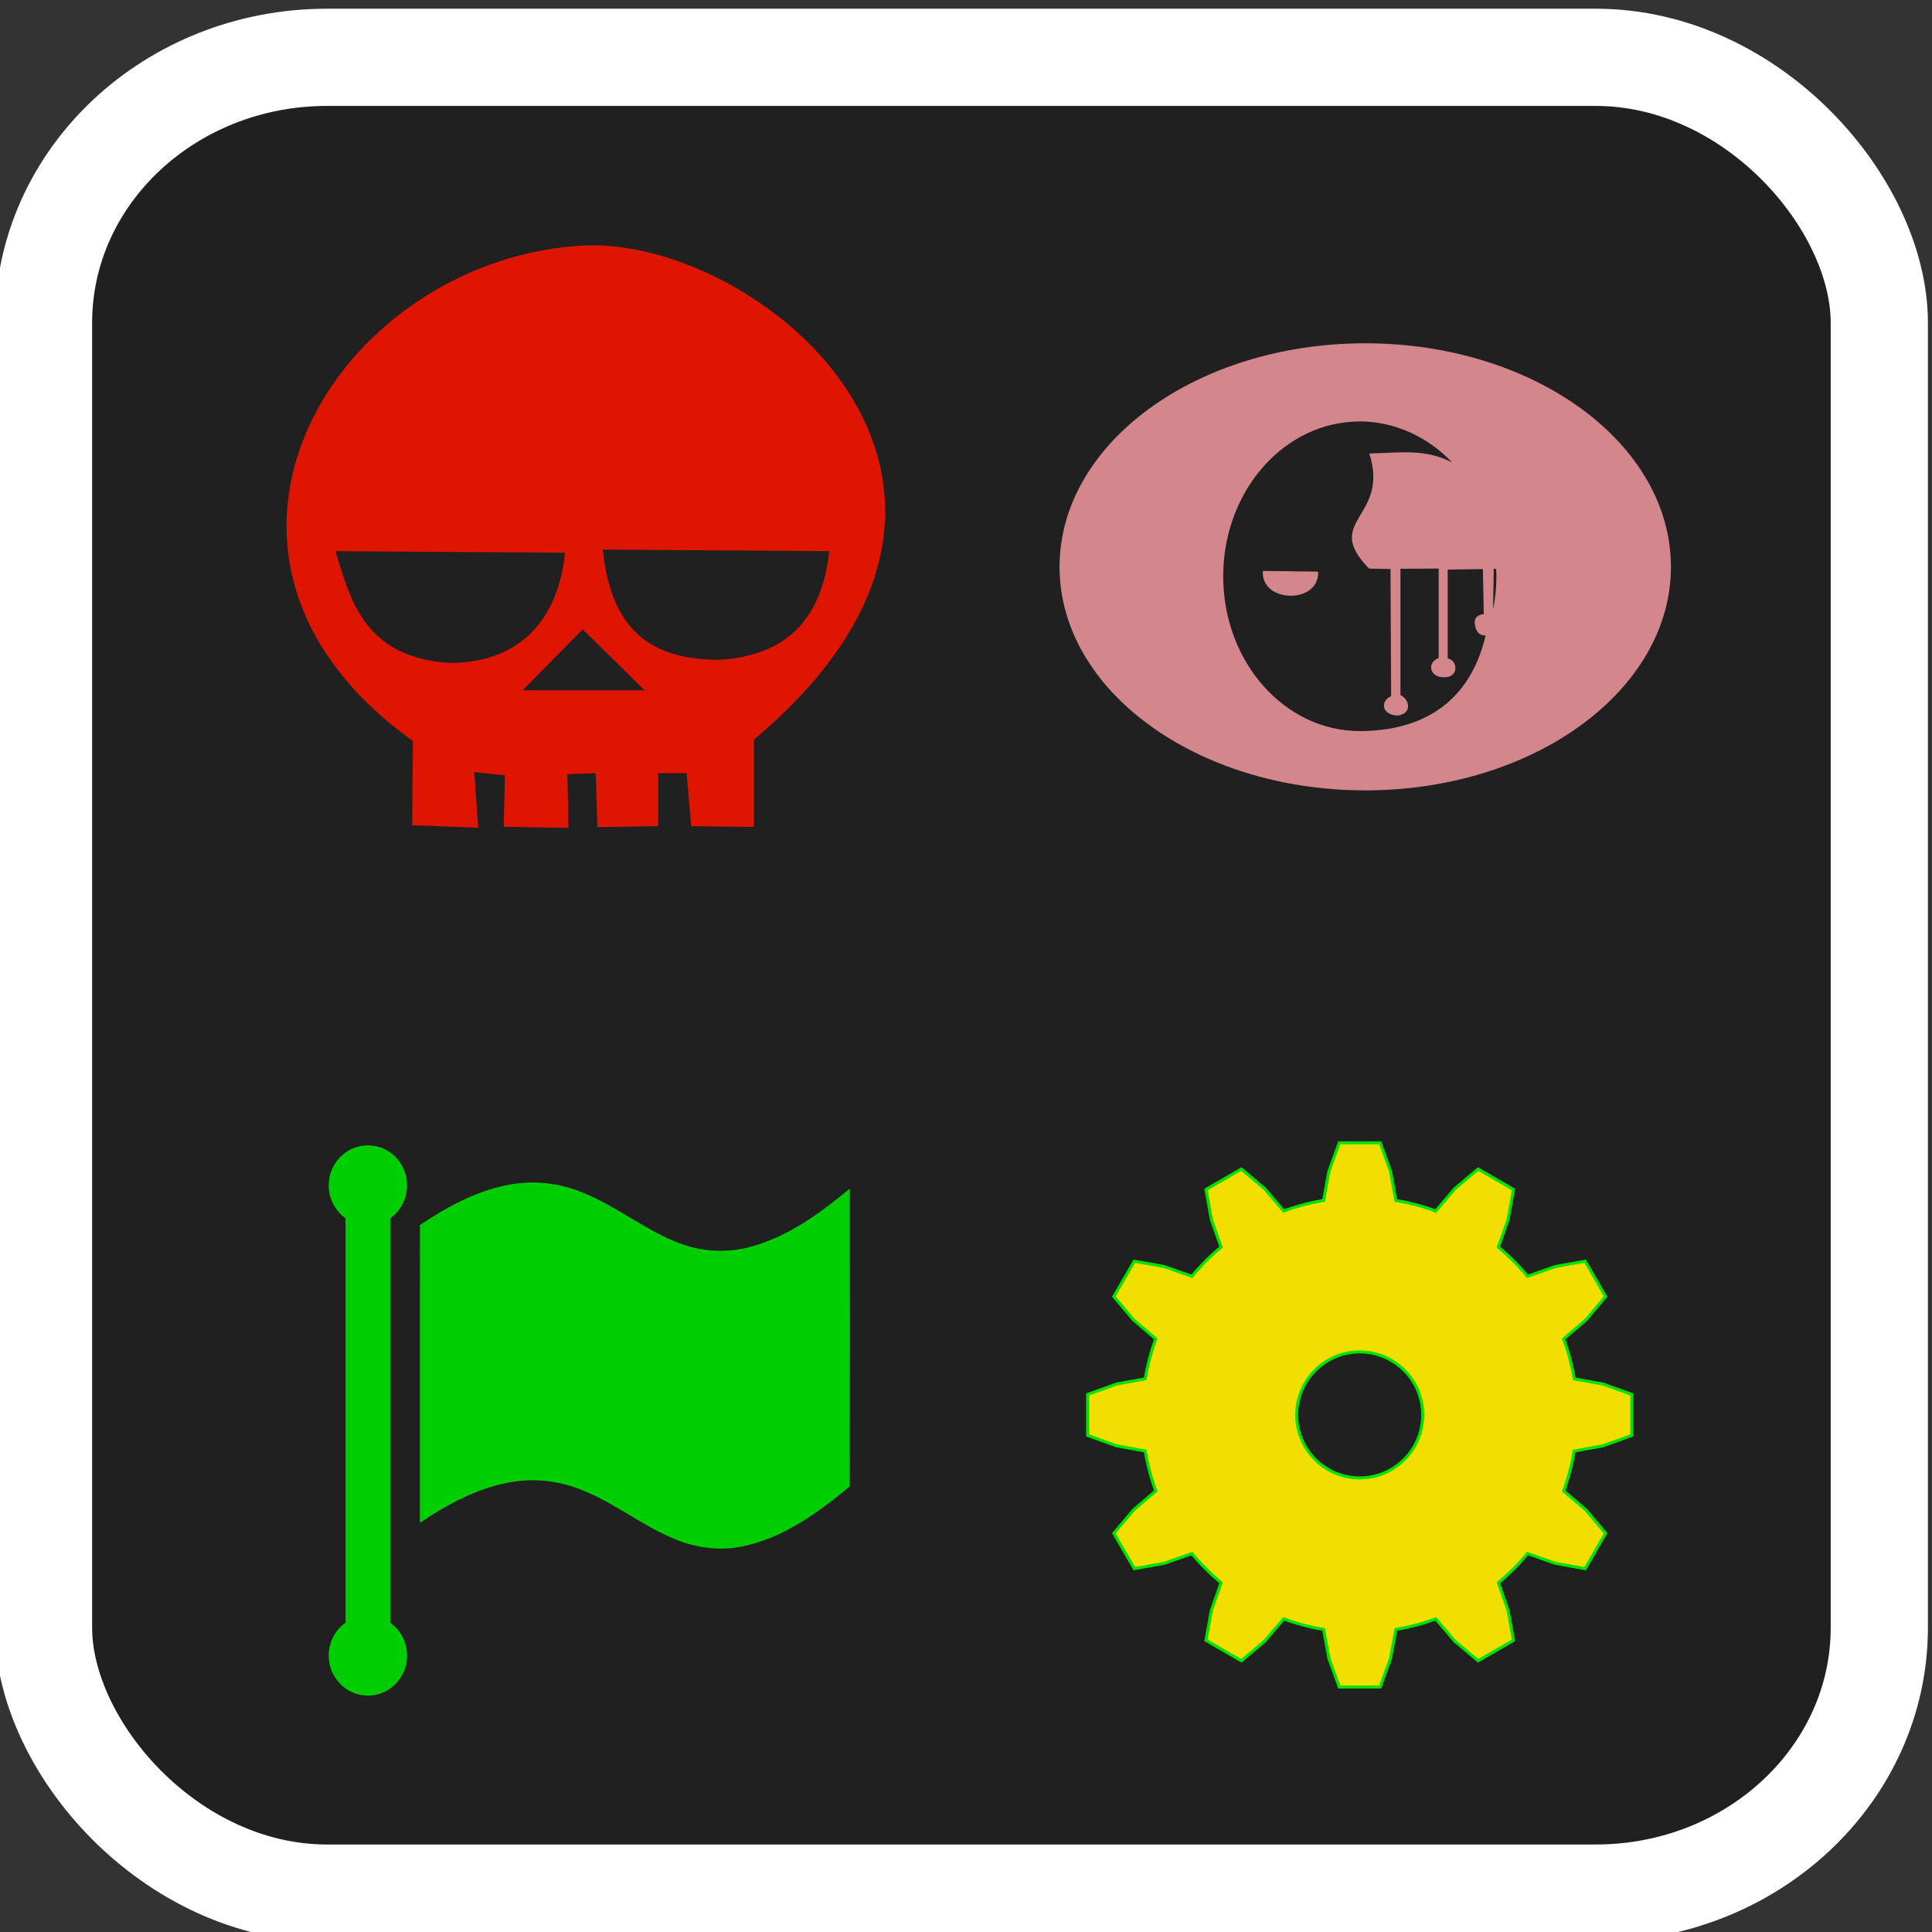 <?xml version="1.0" encoding="UTF-8" standalone="no"?>
<!-- Created with Inkscape (http://www.inkscape.org/) -->

<svg
   xmlns:dc="http://purl.org/dc/elements/1.1/"
   xmlns:cc="http://creativecommons.org/ns#"
   xmlns:rdf="http://www.w3.org/1999/02/22-rdf-syntax-ns#"
   xmlns:svg="http://www.w3.org/2000/svg"
   xmlns="http://www.w3.org/2000/svg"
   xmlns:sodipodi="http://sodipodi.sourceforge.net/DTD/sodipodi-0.dtd"
   xmlns:inkscape="http://www.inkscape.org/namespaces/inkscape"
   width="300"
   height="300"
   viewBox="0 0 79.375 79.375"
   version="1.1"
   id="svg8"
   inkscape:version="0.92.3 (2405546, 2018-03-11)"
   sodipodi:docname="logo.svg"
   inkscape:export-filename="logo.png"
   inkscape:export-xdpi="135"
   inkscape:export-ydpi="135">
  <rect x="0" y="0" width="79.375" height="79.375" fill="#333333" stroke="none"/>
  <defs
     id="defs2" />
  <sodipodi:namedview
     id="base"
     pagecolor="#000000"
     bordercolor="#666666"
     borderopacity="1.0"
     inkscape:pageopacity="0"
     inkscape:pageshadow="2"
     inkscape:zoom="0.7"
     inkscape:cx="240.75496"
     inkscape:cy="176.87672"
     inkscape:document-units="px"
     inkscape:current-layer="layer1"
     showgrid="false"
     units="px"
     inkscape:snap-global="false"
     inkscape:window-width="1853"
     inkscape:window-height="1025"
     inkscape:window-x="67"
     inkscape:window-y="27"
     inkscape:window-maximized="1" />
  <g
     inkscape:label="Layer 1"
     inkscape:groupmode="layer"
     id="layer1"
     transform="translate(0,-217.625)">
    <rect
       style="opacity:1;fill:#202020;fill-opacity:1;stroke:#ffffff;stroke-width:3.994;stroke-linecap:round;stroke-linejoin:round;stroke-miterlimit:4;stroke-dasharray:none;stroke-dashoffset:0;stroke-opacity:1;paint-order:normal"
       id="rect819"
       width="75.422"
       height="75.422"
       x="1.788"
       y="219.98"
       rx="11.647"
       ry="10.905" />
    <g
       transform="matrix(0.493,0,0,0.48,4.74,115.991)"
       id="layer1-3"
       inkscape:label="Layer 1">
      <path
         id="path826"
         transform="matrix(0.265,0,0,0.265,0,217.625)"
         d="m 151.355,57.016 c -1.796,-0.038 -3.56,0.003 -5.283,0.127 C 69.005,62.311 12.149,157.22 93.572,217.143 l -0.232,27.193 20.779,0.795 -1.262,-17.988 9.643,1.072 -0.379,16.598 20.379,0.379 -0.357,-17.334 8.93,-0.357 0.504,17.439 19.139,-0.297 V 227.5 h 8.928 l 1.43,17.143 19.729,0.23 V 216.66 C 294.467,135.972 207.047,58.197 151.355,57.016 Z m 1.936,98.279 71.215,0.506 c -2.155,19.795 -11.363,33.447 -34.344,35.104 -18.823,-0.059 -34.096,-6.779 -36.871,-35.609 z m -84.096,0.506 72.227,0.506 c -2.143,21.183 -13.768,35.553 -36.365,35.607 -26.697,-1.861 -31.097,-20.154 -35.861,-36.113 z m 77.781,25.254 19.445,19.697 h -38.385 z"
         style="fill:#de1500;fill-opacity:1;fill-rule:evenodd;stroke:none;stroke-width:1px;stroke-linecap:butt;stroke-linejoin:miter;stroke-opacity:1"
         inkscape:connector-curvature="0" />
    </g>
    <path
       sodipodi:nodetypes="scscscccccccccccccccccccsccccccccc"
       inkscape:connector-curvature="0"
       id="path828"
       d="m 56.09,231.729 c -6.936,0 -12.559,4.112 -12.559,9.184 5e-6,5.072 5.623,9.184 12.559,9.184 6.936,0 12.559,-4.112 12.559,-9.184 -4e-6,-5.072 -5.623,-9.184 -12.559,-9.184 z m -0.223,3.21 c 1.405,0.003 2.757,0.603 3.79,1.681 -1.122,-0.575 -2.159,-0.389 -3.4,-0.363 0.855,2.649 -1.966,2.747 -0.007,4.728 l 0.878,0.02 0.026,5.224 c -0.427,0.171 -0.429,0.739 0.233,0.795 0.596,-0.036 0.583,-0.615 0.149,-0.849 v -5.181 l 1.57,-0.01 v 3.678 c -0.482,0.172 -0.384,0.774 0.182,0.787 0.633,0.049 0.648,-0.672 0.189,-0.776 v -3.647 l 1.446,-0.02 0.037,1.849 c -0.193,0.025 -0.392,0.098 -0.371,0.386 0.042,0.374 0.22,0.502 0.447,0.492 -0.654,2.782 -2.629,3.924 -5.169,3.928 -3.099,-2e-5 -5.612,-2.847 -5.612,-6.36 0,-3.512 2.512,-6.36 5.612,-6.36 z m 5.501,6.055 0.102,0.01 c 0.005,0.098 0.008,0.197 0.009,0.295 -0.001,0.459 -0.046,0.917 -0.135,1.365 z m -9.484,0.087 c -0.097,1.324 2.322,1.388 2.272,0.029 z"
       style="opacity:1;fill:#d3868c;fill-opacity:1;stroke:none;stroke-width:0.316;stroke-linecap:round;stroke-linejoin:round;stroke-miterlimit:4;stroke-dasharray:none;stroke-dashoffset:0;stroke-opacity:1;paint-order:normal" />
    <g
       transform="matrix(0.046,0,0,0.047,12.653,264.234)"
       style="fill:#00ce00;fill-opacity:1"
       id="g6">
	<path
   inkscape:connector-curvature="0"
   style="fill:#00ce00;fill-opacity:1"
   id="path2"
   d="m 483.932,47.29 c -26.72,21.71 -55.73,42.46 -89.55,51.16 -20.05,5.17 -41.561,4.15 -61.05,-2.83 -32.49,-11.5 -59.341,-34.58 -91.771,-46.22 -19.03,-7.16 -39.91,-9.12 -59.95,-5.83 -29.68,4.86 -56.739,19.26 -81.62,35.58 -0.1,86.75 -0.039,173.51 -0.029,260.27 25.46,-16.641 53.189,-31.38 83.63,-35.891 21.93,-3.389 44.66,0.061 64.97,8.871 27.48,11.369 51.18,30.14 78.811,41.209 19.33,7.971 41,10.641 61.529,6.311 36.04,-7.58 66.9,-29.439 94.97,-52.29 0.22,-86.771 0.1,-173.56 0.06,-260.34 z" />

	<path
   inkscape:connector-curvature="0"
   style="fill:#00ce00;fill-opacity:1"
   id="path4"
   d="M 73.5,426.784 V 73.216 c 9.064,-6.325 15,-16.824 15,-28.716 0,-19.33 -15.67,-35 -35,-35 -19.33,0 -35,15.67 -35,35 0,11.892 5.936,22.391 15,28.716 v 353.568 c -9.064,6.325 -15,16.824 -15,28.716 0,19.33 15.67,35 35,35 19.33,0 35,-15.67 35,-35 0,-11.892 -5.935,-22.391 -15,-28.716 z" />

</g>
    <g
       style="fill:#f2de00;fill-opacity:1;stroke:#00e200;stroke-opacity:1"
       id="setting"
       transform="matrix(0.124,0,0,0.124,39.991,259.884)">
      <animateTransform
         repeatCount="indefinite"
         dur="8s"
         to="360 128 128"
         from="0 128 128"
         type="rotate"
         attributeType="XML"
         attributeName="transform" />
      <path
         d="m 121.219,37.844 -3.438,9.5 -1.75,9.594 c -4.564,0.763 -8.988,1.922 -13.219,3.5 l -6.281,-7.375 -7.75,-6.531 -11.719,6.781 1.781,9.938 3.219,9.156 c -3.523,2.913 -6.744,6.134 -9.656,9.656 L 63.25,78.844 53.312,77.062 l -6.781,11.719 6.531,7.75 7.375,6.281 c -1.578,4.231 -2.737,8.655 -3.5,13.219 l -9.594,1.75 -9.5,3.438 v 13.562 l 9.5,3.438 9.594,1.75 c 0.763,4.564 1.922,8.988 3.5,13.219 l -7.375,6.281 -6.531,7.75 6.781,11.719 9.938,-1.781 9.156,-3.219 c 2.913,3.523 6.134,6.744 9.656,9.656 l -3.219,9.156 -1.781,9.938 11.719,6.781 7.75,-6.531 6.281,-7.375 c 4.231,1.578 8.655,2.737 13.219,3.5 l 1.75,9.594 3.438,9.5 h 13.562 l 3.438,-9.5 1.75,-9.594 c 4.564,-0.763 8.988,-1.922 13.219,-3.5 l 6.281,7.375 7.75,6.531 11.719,-6.781 -1.781,-9.938 -3.219,-9.156 c 3.523,-2.913 6.744,-6.134 9.656,-9.656 l 9.156,3.219 9.938,1.781 6.781,-11.719 -6.531,-7.75 -7.375,-6.281 c 1.578,-4.231 2.737,-8.655 3.5,-13.219 l 9.594,-1.75 9.5,-3.438 v -13.562 l -9.5,-3.438 -9.594,-1.75 c -0.763,-4.564 -1.922,-8.988 -3.5,-13.219 l 7.375,-6.281 6.531,-7.75 -6.781,-11.719 -9.938,1.781 -9.156,3.219 c -2.913,-3.523 -6.134,-6.744 -9.656,-9.656 l 3.219,-9.156 1.781,-9.938 -11.719,-6.781 -7.75,6.531 -6.281,7.375 c -4.231,-1.578 -8.655,-2.737 -13.219,-3.5 l -1.75,-9.594 -3.438,-9.5 z M 128,107.125 c 11.523,0 20.875,9.352 20.875,20.875 0,11.523 -9.352,20.875 -20.875,20.875 -11.523,0 -20.875,-9.352 -20.875,-20.875 0,-11.523 9.352,-20.875 20.875,-20.875 z"
         style="opacity:1;fill:#f2de00;fill-opacity:1;stroke:#00e200;stroke-opacity:1"
         id="mainsymbolpath"
         inkscape:connector-curvature="0" />
    </g>
  </g>
</svg>
